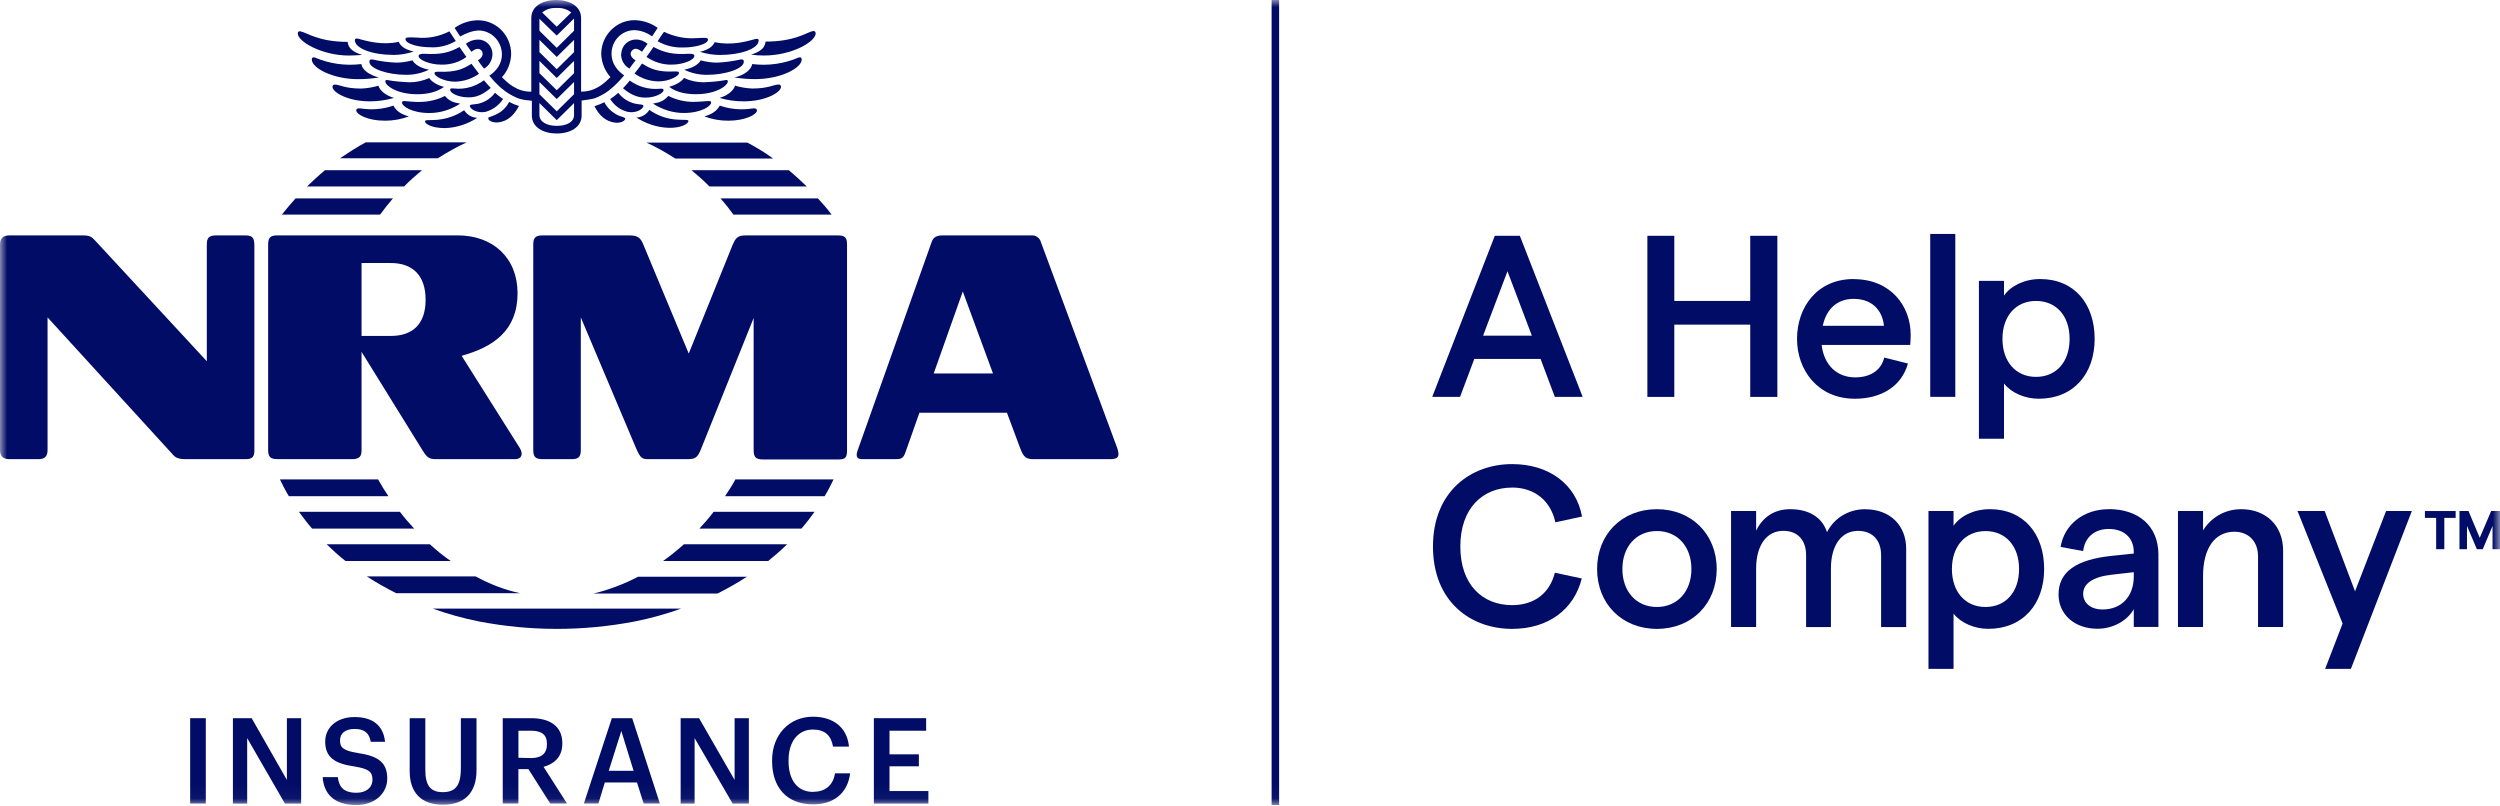 <svg width="180" height="58" viewBox="0 0 180 58" fill="none" xmlns="http://www.w3.org/2000/svg">
<g clip-path="url(#clip0_1407_16782)">
<mask id="mask0_1407_16782" style="mask-type:luminance" maskUnits="userSpaceOnUse" x="0" y="0" width="180" height="58">
<path d="M180 0H0V57.959H180V0Z" fill="white"/>
</mask>
<g mask="url(#mask0_1407_16782)">
<path d="M14.818 51.709H13.691V57.856H14.818V51.709Z" fill="#010C66"/>
<path d="M20.656 51.709V56.156L18.12 51.709H16.77V57.859H17.797V53.144L20.515 57.859H21.682V51.709H20.656Z" fill="#010C66"/>
</g>
<mask id="mask1_1407_16782" style="mask-type:luminance" maskUnits="userSpaceOnUse" x="0" y="0" width="180" height="58">
<path d="M180 0H0V57.959H180V0Z" fill="white"/>
</mask>
<g mask="url(#mask1_1407_16782)">
<path d="M25.73 54.209C24.682 54.044 24.482 53.8 24.482 53.306C24.482 52.812 24.844 52.485 25.529 52.485C26.215 52.485 26.576 52.753 26.697 53.409H27.724C27.603 52.221 26.818 51.627 25.529 51.627C24.241 51.627 23.415 52.385 23.415 53.388C23.415 54.535 24.1 54.985 25.55 55.191C26.535 55.356 26.818 55.562 26.818 56.135C26.818 56.709 26.353 57.079 25.671 57.079C24.644 57.079 24.403 56.568 24.321 55.953H23.232C23.312 57.121 24.018 57.962 25.647 57.962C26.997 57.962 27.882 57.121 27.882 56.056C27.882 54.827 27.138 54.418 25.73 54.212" fill="#010C66"/>
<path d="M33.179 55.356C33.179 56.627 32.735 57.035 31.871 57.035C31.006 57.035 30.623 56.565 30.623 55.438V51.709H29.497V55.521C29.497 57.1 30.362 57.938 31.873 57.938C33.465 57.959 34.309 57.056 34.309 55.459V51.709H33.182V55.356H33.179Z" fill="#010C66"/>
<path d="M40.488 53.553V53.512C40.488 52.262 39.562 51.709 38.233 51.709H36.197V57.856H37.324V55.377H38.047L39.618 57.856H40.827L39.136 55.212C39.88 55.006 40.486 54.515 40.486 53.553M38.233 54.58L37.327 54.559V52.612H38.233C38.956 52.612 39.38 52.859 39.38 53.556V53.597C39.38 54.253 38.977 54.583 38.233 54.583" fill="#010C66"/>
<path d="M44.053 51.709L42.038 57.856H43.085L43.547 56.338H45.862L46.344 57.856H47.512L45.517 51.709H44.047H44.053ZM43.829 55.5L44.735 52.63L45.62 55.5H43.829Z" fill="#010C66"/>
<path d="M52.891 56.156L50.332 51.709H49.006V57.859H50.012V53.144L52.75 57.859H53.918V51.709H52.891V56.156Z" fill="#010C66"/>
<path d="M58.547 57.018C57.438 57.018 56.776 56.197 56.776 54.803V54.741C56.776 53.368 57.482 52.527 58.529 52.527C59.394 52.527 59.838 52.956 59.979 53.756H61.126C60.985 52.3 59.917 51.603 58.529 51.603C56.838 51.603 55.591 52.894 55.591 54.738V54.8C55.591 56.685 56.638 57.915 58.55 57.915C59.979 57.915 61.026 57.156 61.209 55.679H60.12C59.979 56.582 59.376 57.012 58.55 57.012" fill="#010C66"/>
<path d="M64.044 55.174H66.159V54.312H64.044V52.612H66.683V51.709H62.918V57.859H66.844V56.956H64.044V55.174Z" fill="#010C66"/>
<path d="M51.865 3.956C53.315 3.956 54.624 3.506 54.624 2.912C54.624 2.727 54.362 2.809 54.242 2.85C53.78 2.974 52.65 3.3 51.462 3.035C51.342 3.282 51.1 3.568 50.395 3.732C50.859 3.877 51.362 3.959 51.865 3.959" fill="#010C66"/>
<path d="M58.085 13.424C57.662 13.015 57.238 12.623 56.797 12.256H49.791C50.235 12.623 50.676 13.015 51.079 13.424H58.085Z" fill="#010C66"/>
<path d="M30.906 5.615C30.462 5.821 29.979 5.924 29.497 5.924C28.953 5.903 28.409 5.862 27.865 5.759C27.765 5.759 27.744 5.8 27.744 5.862C27.744 6.15 28.55 6.785 30.038 6.785C30.803 6.785 31.468 6.621 31.971 6.253C31.588 6.171 31.106 5.927 30.903 5.618" fill="#010C66"/>
<path d="M55.006 3.997C57.038 3.997 58.729 2.994 58.729 2.4C58.729 2.318 58.67 2.235 58.588 2.235H58.526C58.064 2.338 57.238 2.994 55.123 2.994C55.062 3.444 54.782 3.712 54.076 3.935C54.4 3.977 54.7 3.997 55.003 3.997" fill="#010C66"/>
<path d="M55.667 11.415C55.085 10.985 54.459 10.615 53.815 10.268H46.547C47.27 10.597 47.956 10.985 48.62 11.415H55.667Z" fill="#010C66"/>
<path d="M34.447 2.194C35.374 2.194 36.118 2.953 36.138 3.894V3.915C36.138 4.571 35.776 5.082 35.232 5.453C35.294 5.535 35.374 5.597 35.432 5.679C35.532 5.803 35.632 5.906 35.735 6.006C35.897 6.171 36.059 6.335 36.238 6.456L36.359 6.559C36.541 6.682 36.721 6.806 36.924 6.906C37.003 6.947 37.106 6.988 37.185 7.029C37.265 7.071 37.385 7.112 37.488 7.132C37.688 7.194 37.912 7.215 38.132 7.235C38.191 7.235 38.232 7.256 38.294 7.256V8.321C38.294 9.162 39.121 9.612 40.085 9.612C41.05 9.612 41.877 9.162 41.877 8.321V7.235C41.938 7.235 41.977 7.235 42.038 7.215C42.259 7.194 42.462 7.153 42.682 7.112C42.782 7.091 42.882 7.05 42.985 7.009C43.085 6.968 43.168 6.926 43.247 6.885C43.447 6.782 43.63 6.679 43.812 6.538L43.932 6.435C44.112 6.291 44.274 6.147 44.435 5.985C44.535 5.882 44.635 5.779 44.738 5.656C44.8 5.574 44.88 5.512 44.938 5.429C44.415 5.062 44.032 4.547 44.032 3.891C44.012 2.947 44.756 2.171 45.682 2.171H45.703C46.147 2.191 46.588 2.356 46.95 2.621C47.091 2.415 47.212 2.212 47.353 2.006C46.871 1.659 46.306 1.474 45.724 1.453C44.394 1.432 43.309 2.518 43.288 3.85V3.891C43.309 4.506 43.55 5.1 43.953 5.55C43.509 6 42.844 6.615 41.838 6.594V1.291C41.838 0.45 41.012 0 40.044 0C39.077 0 38.253 0.45 38.253 1.291V6.6C37.247 6.621 36.582 6.006 36.138 5.556C36.562 5.106 36.782 4.512 36.803 3.897C36.803 2.544 35.735 1.459 34.406 1.459H34.365C33.779 1.479 33.218 1.665 32.732 2.012C32.874 2.218 32.994 2.421 33.135 2.626C33.58 2.379 34 2.218 34.444 2.197M40.085 0.574C40.468 0.553 40.83 0.656 41.132 0.9L40.085 1.924L39.038 0.9C39.338 0.653 39.703 0.553 40.085 0.574ZM38.838 1.353L40.085 2.562L41.332 1.332V2.215L40.085 3.444L38.838 2.215V1.353ZM38.838 2.871L40.085 4.1L41.332 2.871V3.753L40.085 4.982L38.838 3.753V2.871ZM38.838 4.385L40.085 5.615L41.332 4.385V5.268L40.085 6.497L38.838 5.268V4.385ZM38.838 5.903L40.085 7.132L41.332 5.903V6.785L40.085 8.015L38.838 6.785V5.903ZM38.838 7.421L40.085 8.65L41.332 7.421V8.282C41.332 8.774 40.83 9.062 40.085 9.062C39.341 9.062 38.838 8.753 38.838 8.282V7.421Z" fill="#010C66"/>
<path d="M47.352 2.97C47.917 3.297 48.561 3.441 49.206 3.42C49.991 3.42 50.976 3.194 50.976 2.847C50.976 2.682 50.694 2.723 50.15 2.744C49.344 2.806 48.538 2.641 47.814 2.294C47.653 2.479 47.511 2.723 47.35 2.97H47.352Z" fill="#010C66"/>
<path d="M34.488 5.309C34.326 5.103 34.165 4.88 33.944 4.591C33.341 4.98 32.797 5.206 31.609 5.165C31.388 5.165 31.285 5.165 31.285 5.288C31.285 5.474 31.95 5.882 32.776 5.882C33.379 5.862 33.985 5.677 34.488 5.309Z" fill="#010C66"/>
<path d="M44.735 3.873C44.715 3.894 44.715 3.915 44.715 3.935C44.735 4.365 44.956 4.735 45.318 4.938C45.438 4.753 45.6 4.57 45.762 4.344C45.438 4.159 45.297 3.873 45.5 3.647C45.7 3.42 45.944 3.503 46.224 3.729C46.344 3.544 46.485 3.362 46.627 3.156C46.406 2.97 46.124 2.847 45.821 2.847C45.235 2.826 44.753 3.276 44.733 3.87" fill="#010C66"/>
<path d="M54.18 7.809C53.394 7.932 52.588 7.871 51.824 7.603C51.603 8.012 51.221 8.238 50.715 8.382C51.259 8.588 51.841 8.691 52.427 8.691C53.674 8.691 54.5 8.241 54.5 7.953C54.5 7.85 54.4 7.768 54.177 7.809" fill="#010C66"/>
<path d="M48.562 5.144C47.374 5.206 46.83 4.959 46.227 4.571C46.027 4.859 45.844 5.103 45.683 5.288C46.186 5.659 46.771 5.841 47.394 5.862C48.221 5.862 48.886 5.453 48.886 5.268C48.886 5.144 48.786 5.144 48.562 5.144Z" fill="#010C66"/>
<path d="M49.226 8.135C50.515 8.135 51.2 7.623 51.2 7.397C51.2 7.294 51.138 7.273 51.038 7.273C50.876 7.273 50.315 7.335 49.929 7.335C49.306 7.335 48.682 7.191 48.118 6.906C47.776 7.294 47.494 7.376 47.012 7.459C47.676 7.888 48.441 8.135 49.226 8.135Z" fill="#010C66"/>
<path d="M52.286 5.759C51.742 5.862 51.197 5.903 50.656 5.924C50.174 5.924 49.688 5.821 49.247 5.615C49.047 5.924 48.562 6.147 48.18 6.25C48.683 6.638 49.368 6.782 50.112 6.782C51.603 6.782 52.406 6.147 52.406 5.859C52.406 5.797 52.365 5.756 52.286 5.756" fill="#010C66"/>
<path d="M42.803 7.644C43.126 8.3 43.609 8.75 44.294 8.832C44.676 8.874 45.017 8.709 45.017 8.544C45.017 8.441 44.715 8.4 44.535 8.318C44.091 8.112 43.729 7.785 43.509 7.356C43.288 7.479 43.047 7.562 42.803 7.644Z" fill="#010C66"/>
<path d="M52.809 15.453H59.877C59.574 15.044 59.233 14.653 58.889 14.285H51.883C52.206 14.653 52.506 15.044 52.809 15.453Z" fill="#010C66"/>
<path d="M44.515 6.682C44.333 6.847 44.133 7.009 43.933 7.132C44.236 7.603 44.677 7.932 45.2 8.056C45.865 8.179 46.327 7.809 46.327 7.626C46.327 7.523 46.127 7.523 45.965 7.503C45.383 7.441 44.856 7.135 44.515 6.682Z" fill="#010C66"/>
<path d="M56.232 6.25C56.232 6.168 56.173 6.085 56.091 6.085H56.07C55.688 6.085 55.347 6.374 54.159 6.374C53.735 6.353 53.332 6.291 52.929 6.168C52.767 6.618 52.285 6.906 51.803 7.05C52.367 7.215 52.95 7.297 53.535 7.297C55.147 7.297 56.232 6.641 56.232 6.253" fill="#010C66"/>
<path d="M49.568 3.873C48.5 3.935 47.856 3.812 47.05 3.382C46.888 3.629 46.709 3.873 46.547 4.1C47.091 4.471 47.735 4.673 48.379 4.653C49.206 4.653 49.991 4.306 49.991 4.038C50.032 3.915 49.85 3.853 49.568 3.873Z" fill="#010C66"/>
<path d="M27.241 6.171C26.838 6.294 26.415 6.356 26.012 6.377C24.803 6.377 24.462 6.088 24.1 6.088C24.021 6.088 23.939 6.15 23.939 6.232V6.253C23.939 6.641 25.027 7.297 26.636 7.297C27.218 7.297 27.803 7.215 28.368 7.05C27.886 6.906 27.4 6.621 27.241 6.168" fill="#010C66"/>
<path d="M46.467 7.029C47.232 7.029 47.776 6.682 47.776 6.497C47.776 6.373 47.656 6.373 47.473 6.394C46.708 6.456 45.964 6.25 45.338 5.8L45.279 5.882C45.138 6.047 44.997 6.212 44.855 6.353C45.338 6.762 45.841 7.029 46.467 7.029Z" fill="#010C66"/>
<path d="M45.823 8.465C46.529 8.915 47.332 9.182 48.158 9.203C49.044 9.223 49.567 8.915 49.567 8.712C49.567 8.588 49.226 8.65 48.723 8.609C48.017 8.568 47.335 8.323 46.75 7.912C46.55 8.241 46.206 8.444 45.823 8.465Z" fill="#010C66"/>
<path d="M53.332 4.282C52.768 4.406 52.206 4.488 51.62 4.509C51.218 4.509 50.835 4.447 50.453 4.344C50.291 4.632 49.888 4.897 49.265 5.021C49.768 5.268 50.332 5.388 50.897 5.388C52.265 5.388 53.556 4.938 53.556 4.444C53.556 4.341 53.515 4.259 53.335 4.28" fill="#010C66"/>
<path d="M57.499 4.141C56.453 4.591 55.305 4.756 54.158 4.612C54.097 5.021 53.573 5.432 52.87 5.574C53.373 5.656 53.855 5.697 54.361 5.697C56.214 5.697 57.723 4.897 57.723 4.282C57.723 4.179 57.682 4.097 57.502 4.138" fill="#010C66"/>
<path d="M20.797 35.724H27.965C27.703 35.335 27.442 34.923 27.221 34.515H20.153C20.353 34.923 20.556 35.335 20.797 35.724Z" fill="#010C66"/>
<path d="M23.515 39.185C23.959 39.614 24.4 40.026 24.882 40.394H32.453C31.909 40.026 31.426 39.614 30.944 39.185H23.515Z" fill="#010C66"/>
<path d="M45.724 44.741C46.85 44.515 47.959 44.209 49.047 43.818H31.148C32.236 44.206 33.342 44.515 34.471 44.741C38.194 45.459 42 45.459 45.727 44.741" fill="#010C66"/>
<path d="M34.247 41.503H26.415C27.1 41.953 27.803 42.344 28.53 42.712H37.447C36.321 42.465 35.253 42.056 34.247 41.503Z" fill="#010C66"/>
<path d="M28.791 36.85H21.523C21.826 37.259 22.126 37.671 22.471 38.059H29.82C29.459 37.671 29.115 37.279 28.794 36.85" fill="#010C66"/>
<path d="M27.724 8.691C28.309 8.691 28.892 8.588 29.436 8.382C28.933 8.238 28.55 8.035 28.327 7.603C27.562 7.871 26.777 7.929 25.971 7.809C25.75 7.768 25.648 7.85 25.648 7.953C25.668 8.241 26.474 8.691 27.721 8.691" fill="#010C66"/>
<path d="M28.288 14.285H21.282C20.941 14.653 20.617 15.044 20.297 15.453H27.364C27.668 15.044 27.968 14.653 28.291 14.285" fill="#010C66"/>
<path d="M18.315 32.403V17.606C18.294 17.115 18.174 16.95 17.65 16.95H15.556C15.053 16.95 14.891 17.115 14.891 17.606V26.009L6.865 17.338C6.603 17.05 6.462 16.95 5.979 16.95H0.665C0.203 16.95 0 17.177 0 17.606V32.403C0 32.833 0.221 33.059 0.665 33.059H2.779C3.241 33.059 3.424 32.833 3.424 32.403V22.853L12.297 32.568C12.579 32.897 12.721 33.059 13.344 33.059H17.674C18.177 33.059 18.318 32.894 18.318 32.403" fill="#010C66"/>
<path d="M42.744 42.732H51.665C52.388 42.365 53.094 41.973 53.779 41.523H45.947C44.921 42.056 43.853 42.465 42.747 42.732" fill="#010C66"/>
<path d="M60.018 34.515H52.95C52.73 34.923 52.468 35.335 52.206 35.724H59.374C59.615 35.335 59.818 34.923 60.018 34.515Z" fill="#010C66"/>
<path d="M25.147 3.997C25.45 3.997 25.771 3.976 26.074 3.956C25.371 3.729 25.088 3.465 25.027 3.015C22.912 3.015 22.088 2.338 21.624 2.256C21.544 2.235 21.462 2.276 21.441 2.359V2.42C21.441 2.973 23.133 4 25.147 4" fill="#010C66"/>
<path d="M74.956 17.462C74.877 17.133 74.574 16.909 74.233 16.95H67.85C67.448 16.95 67.186 17.074 67.065 17.462L61.73 32.486C61.609 32.874 61.709 33.059 62.092 33.059H64.468C64.871 33.059 65.033 33.018 65.192 32.568L66.198 29.718H72.501L73.448 32.259C73.709 32.956 73.892 33.059 74.453 33.059H79.93C80.512 33.059 80.653 32.874 80.433 32.238L74.956 17.462ZM67.227 26.888L69.321 20.985L71.495 26.888H67.227Z" fill="#010C66"/>
<path d="M52.75 17.627L49.589 25.456L46.327 17.627C46.127 17.136 45.944 16.95 45.321 16.95H39.059C38.556 16.95 38.395 17.115 38.395 17.606V32.403C38.395 32.894 38.556 33.059 39.059 33.059H41.153C41.656 33.059 41.818 32.894 41.818 32.403V22.853L45.844 32.383C46.127 32.977 46.227 33.059 46.671 33.059H49.489C50.071 33.059 50.212 32.935 50.436 32.424L54.262 22.894V32.424C54.262 32.915 54.424 33.08 54.927 33.08H60.383C60.886 33.08 60.986 32.915 60.986 32.424V17.606C60.986 17.115 60.844 16.95 60.342 16.95H53.677C53.074 16.95 52.953 17.177 52.75 17.627Z" fill="#010C66"/>
<path d="M50.352 38.059H57.703C58.044 37.671 58.347 37.259 58.65 36.85H51.382C51.058 37.279 50.717 37.671 50.355 38.059" fill="#010C66"/>
<path d="M49.247 39.185C48.765 39.614 48.259 40.026 47.738 40.394H55.309C55.791 40.006 56.235 39.614 56.676 39.185H49.247Z" fill="#010C66"/>
<path d="M19.973 33.059H25.409C25.87 33.038 26.032 32.874 26.032 32.403V25.333L30.462 32.486C30.765 32.956 30.906 33.059 31.409 33.059H37.085C37.567 33.059 37.688 32.688 37.426 32.259L33.238 25.618C35.511 24.983 37.264 23.815 37.264 21.109C37.264 18.568 35.494 16.947 32.956 16.947H19.97C19.467 16.947 19.306 17.112 19.306 17.603V32.4C19.306 32.891 19.467 33.056 19.97 33.056M26.032 18.938H28.147C29.656 18.938 30.644 19.78 30.644 21.583C30.644 23.386 29.659 24.186 28.147 24.186H26.032V18.938Z" fill="#010C66"/>
<path d="M30.583 3.873C30.3 3.853 30.139 3.915 30.139 4.038C30.139 4.306 30.945 4.653 31.75 4.653C32.415 4.673 33.059 4.488 33.583 4.1C33.421 3.873 33.259 3.629 33.08 3.382C32.315 3.812 31.671 3.935 30.583 3.873Z" fill="#010C66"/>
<path d="M29.697 4.344C29.314 4.447 28.932 4.509 28.529 4.509C27.944 4.488 27.382 4.406 26.817 4.282C26.635 4.262 26.597 4.344 26.597 4.447C26.597 4.938 27.885 5.388 29.256 5.388C29.82 5.388 30.364 5.265 30.885 5.021C30.261 4.897 29.858 4.632 29.697 4.344Z" fill="#010C66"/>
<path d="M34.429 2.85H34.35C34.047 2.871 33.764 2.974 33.544 3.159C33.685 3.365 33.806 3.547 33.947 3.732C34.209 3.506 34.491 3.424 34.67 3.65C34.853 3.877 34.712 4.162 34.409 4.347C34.57 4.574 34.712 4.777 34.853 4.941C35.215 4.735 35.438 4.347 35.456 3.935C35.476 3.341 35.012 2.85 34.429 2.85Z" fill="#010C66"/>
<path d="M35.336 6.332C35.194 6.188 35.053 6.023 34.912 5.862L34.85 5.779C34.227 6.229 33.483 6.456 32.715 6.373C32.533 6.353 32.392 6.353 32.412 6.476C32.412 6.682 32.956 7.009 33.721 7.009C34.324 7.029 34.827 6.762 35.333 6.332" fill="#010C66"/>
<path d="M28.309 3.956C28.812 3.956 29.314 3.874 29.779 3.709C29.056 3.544 28.812 3.259 28.712 3.012C27.523 3.28 26.397 2.95 25.932 2.827C25.812 2.785 25.55 2.703 25.55 2.888C25.55 3.503 26.859 3.953 28.309 3.953" fill="#010C66"/>
<path d="M33.138 7.462C32.656 7.379 32.374 7.297 32.03 6.909C31.465 7.197 30.841 7.338 30.218 7.338C29.835 7.359 29.271 7.276 29.109 7.276C29.009 7.276 28.947 7.297 28.947 7.4C28.947 7.626 29.612 8.138 30.921 8.138C31.706 8.138 32.471 7.891 33.136 7.462" fill="#010C66"/>
<path d="M26.012 4.612C24.886 4.756 23.718 4.591 22.671 4.141C22.488 4.1 22.45 4.182 22.45 4.285C22.45 4.9 23.959 5.7 25.791 5.7C26.294 5.7 26.797 5.659 27.282 5.576C26.597 5.412 26.074 5.024 26.015 4.615" fill="#010C66"/>
<path d="M35.877 8.812C36.562 8.73 37.024 8.28 37.368 7.624C37.127 7.562 36.886 7.459 36.662 7.335C36.441 7.765 36.077 8.094 35.636 8.277C35.453 8.38 35.153 8.421 35.153 8.503C35.133 8.688 35.494 8.853 35.877 8.812Z" fill="#010C66"/>
<path d="M30.965 3.403C31.609 3.444 32.253 3.279 32.818 2.953C32.656 2.726 32.515 2.482 32.356 2.256C31.633 2.624 30.827 2.788 30.021 2.706C29.477 2.685 29.194 2.665 29.194 2.809C29.194 3.179 30.18 3.403 30.965 3.403Z" fill="#010C66"/>
<path d="M34.953 8.056C35.476 7.912 35.92 7.585 36.22 7.132C36.02 6.988 35.817 6.844 35.638 6.682C35.297 7.153 34.753 7.462 34.188 7.503C34.026 7.523 33.826 7.523 33.826 7.626C33.826 7.812 34.309 8.179 34.953 8.056Z" fill="#010C66"/>
<path d="M29.094 13.424C29.497 13.015 29.938 12.623 30.382 12.256H23.397C22.953 12.623 22.532 13.015 22.108 13.424H29.094Z" fill="#010C66"/>
<path d="M33.42 7.932C32.838 8.341 32.153 8.567 31.447 8.629C30.944 8.67 30.6 8.609 30.6 8.732C30.6 8.938 31.123 9.223 32.029 9.223C32.855 9.203 33.658 8.935 34.364 8.485C33.961 8.464 33.62 8.259 33.417 7.932" fill="#010C66"/>
<path d="M33.603 10.247H26.335C25.691 10.594 25.088 10.985 24.482 11.394H31.529C32.194 10.965 32.897 10.573 33.603 10.247Z" fill="#010C66"/>
<path d="M169.562 42.576L167.377 36.794H165.421L168.668 44.894L167.409 48.159H169.265L173.653 36.794H171.797L169.562 42.576Z" fill="#010C66"/>
<path d="M120.55 23.374H126.017V28.577H127.97V16.977H126.017V21.668H120.55V16.977H118.611V28.577H120.55V23.374Z" fill="#010C66"/>
<path d="M133.459 20.091C130.809 20.091 129.386 22.147 129.386 24.4C129.386 26.653 130.892 28.709 133.545 28.709C135.498 28.709 136.924 27.782 137.371 26.174L135.665 25.744C135.45 26.656 134.671 27.171 133.577 27.171C132.25 27.171 131.324 26.277 131.159 24.835H137.536C137.553 24.685 137.568 24.338 137.568 24.091C137.568 22.053 136.145 20.097 133.459 20.097M131.239 23.456C131.503 22.212 132.315 21.518 133.459 21.518C134.786 21.518 135.53 22.329 135.645 23.456H131.239Z" fill="#010C66"/>
<path d="M140.782 16.844H138.977V28.574H140.782V16.844Z" fill="#010C66"/>
<path d="M144.291 27.615C144.806 28.277 145.782 28.709 146.791 28.709C149.291 28.709 150.815 26.921 150.815 24.4C150.815 21.88 149.356 20.091 146.888 20.091C145.729 20.091 144.753 20.606 144.288 21.285V20.224H142.482V31.588H144.288V27.612L144.291 27.615ZM146.594 21.668C148.053 21.668 149.012 22.744 149.012 24.4C149.012 26.056 148.05 27.135 146.594 27.135C145.138 27.135 144.177 26.041 144.177 24.4C144.177 22.759 145.138 21.668 146.594 21.668Z" fill="#010C66"/>
<path d="M108.871 35.103C110.477 35.103 111.653 36.047 111.986 37.606L113.906 37.191C113.491 34.888 111.553 33.415 108.871 33.415C105.906 33.415 103.174 35.385 103.174 39.347C103.174 43.309 105.874 45.279 108.871 45.279C111.471 45.279 113.327 43.888 113.889 41.65L111.95 41.235C111.586 42.694 110.491 43.57 108.871 43.57C106.736 43.57 105.144 42.097 105.144 39.347C105.144 36.597 106.75 35.106 108.871 35.106" fill="#010C66"/>
<path d="M119.297 36.662C116.779 36.662 114.991 38.468 114.991 40.97C114.991 43.473 116.779 45.279 119.297 45.279C121.815 45.279 123.603 43.473 123.603 40.97C123.603 38.468 121.797 36.662 119.297 36.662ZM119.297 43.703C117.806 43.703 116.812 42.576 116.812 40.97C116.812 39.365 117.806 38.235 119.297 38.235C120.788 38.235 121.782 39.362 121.782 40.97C121.782 42.579 120.774 43.703 119.297 43.703Z" fill="#010C66"/>
<path d="M134.295 36.662C132.986 36.662 131.992 37.409 131.545 38.318C131.198 37.241 130.236 36.662 128.895 36.662C127.686 36.662 126.889 37.291 126.442 38.203V36.794H124.636V45.144H126.442V40.92C126.442 39.329 127.153 38.22 128.398 38.22C129.456 38.22 130.039 38.917 130.039 39.962V45.147H131.827V40.923C131.827 39.318 132.539 38.223 133.783 38.223C134.842 38.223 135.439 38.92 135.439 39.965V45.15H137.245V39.517C137.245 37.826 136.086 36.667 134.298 36.667" fill="#010C66"/>
<path d="M143.255 36.662C142.097 36.662 141.12 37.176 140.655 37.856V36.794H138.85V48.159H140.655V44.182C141.17 44.844 142.147 45.276 143.155 45.276C145.655 45.276 147.179 43.488 147.179 40.968C147.179 38.447 145.72 36.659 143.253 36.659M142.955 43.703C141.497 43.703 140.538 42.609 140.538 40.971C140.538 39.332 141.5 38.238 142.955 38.238C144.411 38.238 145.373 39.315 145.373 40.971C145.373 42.626 144.411 43.703 142.955 43.703Z" fill="#010C66"/>
<path d="M151.827 36.662C150.053 36.662 148.63 37.738 148.365 39.379L149.988 39.676C150.103 38.682 150.818 38.085 151.827 38.085C152.921 38.085 153.632 38.715 153.632 39.741V39.856L152.059 40.02C149.491 40.285 148.215 41.165 148.215 42.803C148.215 44.226 149.359 45.27 151.015 45.27C152.124 45.27 153.153 44.706 153.632 43.862V45.138H155.406V39.935C155.406 37.847 153.947 36.656 151.83 36.656M153.632 41.547C153.615 42.906 152.788 43.882 151.38 43.882C150.535 43.882 149.988 43.417 149.988 42.756C149.988 42.026 150.682 41.529 152.041 41.379L153.632 41.197V41.544V41.547Z" fill="#010C66"/>
<path d="M161.37 36.662C160.144 36.662 159.185 37.291 158.62 38.185V36.794H156.814V45.144H158.62V41.482C158.62 39.476 159.464 38.285 160.873 38.285C161.932 38.285 162.579 39.015 162.579 40.059V45.144H164.385V39.644C164.385 37.838 163.144 36.662 161.37 36.662Z" fill="#010C66"/>
<path d="M107.626 16.977L103.12 28.574H105.123L106.15 25.841H110.92L111.947 28.574H113.95L109.429 16.977H107.623H107.626ZM106.782 24.168L108.538 19.529L110.294 24.168H106.782Z" fill="#010C66"/>
<path d="M179.364 36.794L178.541 38.723L177.732 36.794H177.082V39.541H177.623V37.867L178.335 39.541H178.759L179.464 37.867V39.541H180V36.794H179.364Z" fill="#010C66"/>
<path d="M174.594 37.288H175.403V39.541H175.991V37.288H176.806V36.794H174.594V37.288Z" fill="#010C66"/>
<path d="M92.097 0H91.556V57.959H92.097V0Z" fill="#010C66"/>
</g>
</g>
<defs>
<clipPath id="clip0_1407_16782">
<rect width="180" height="57.959" fill="white"/>
</clipPath>
</defs>
</svg>
